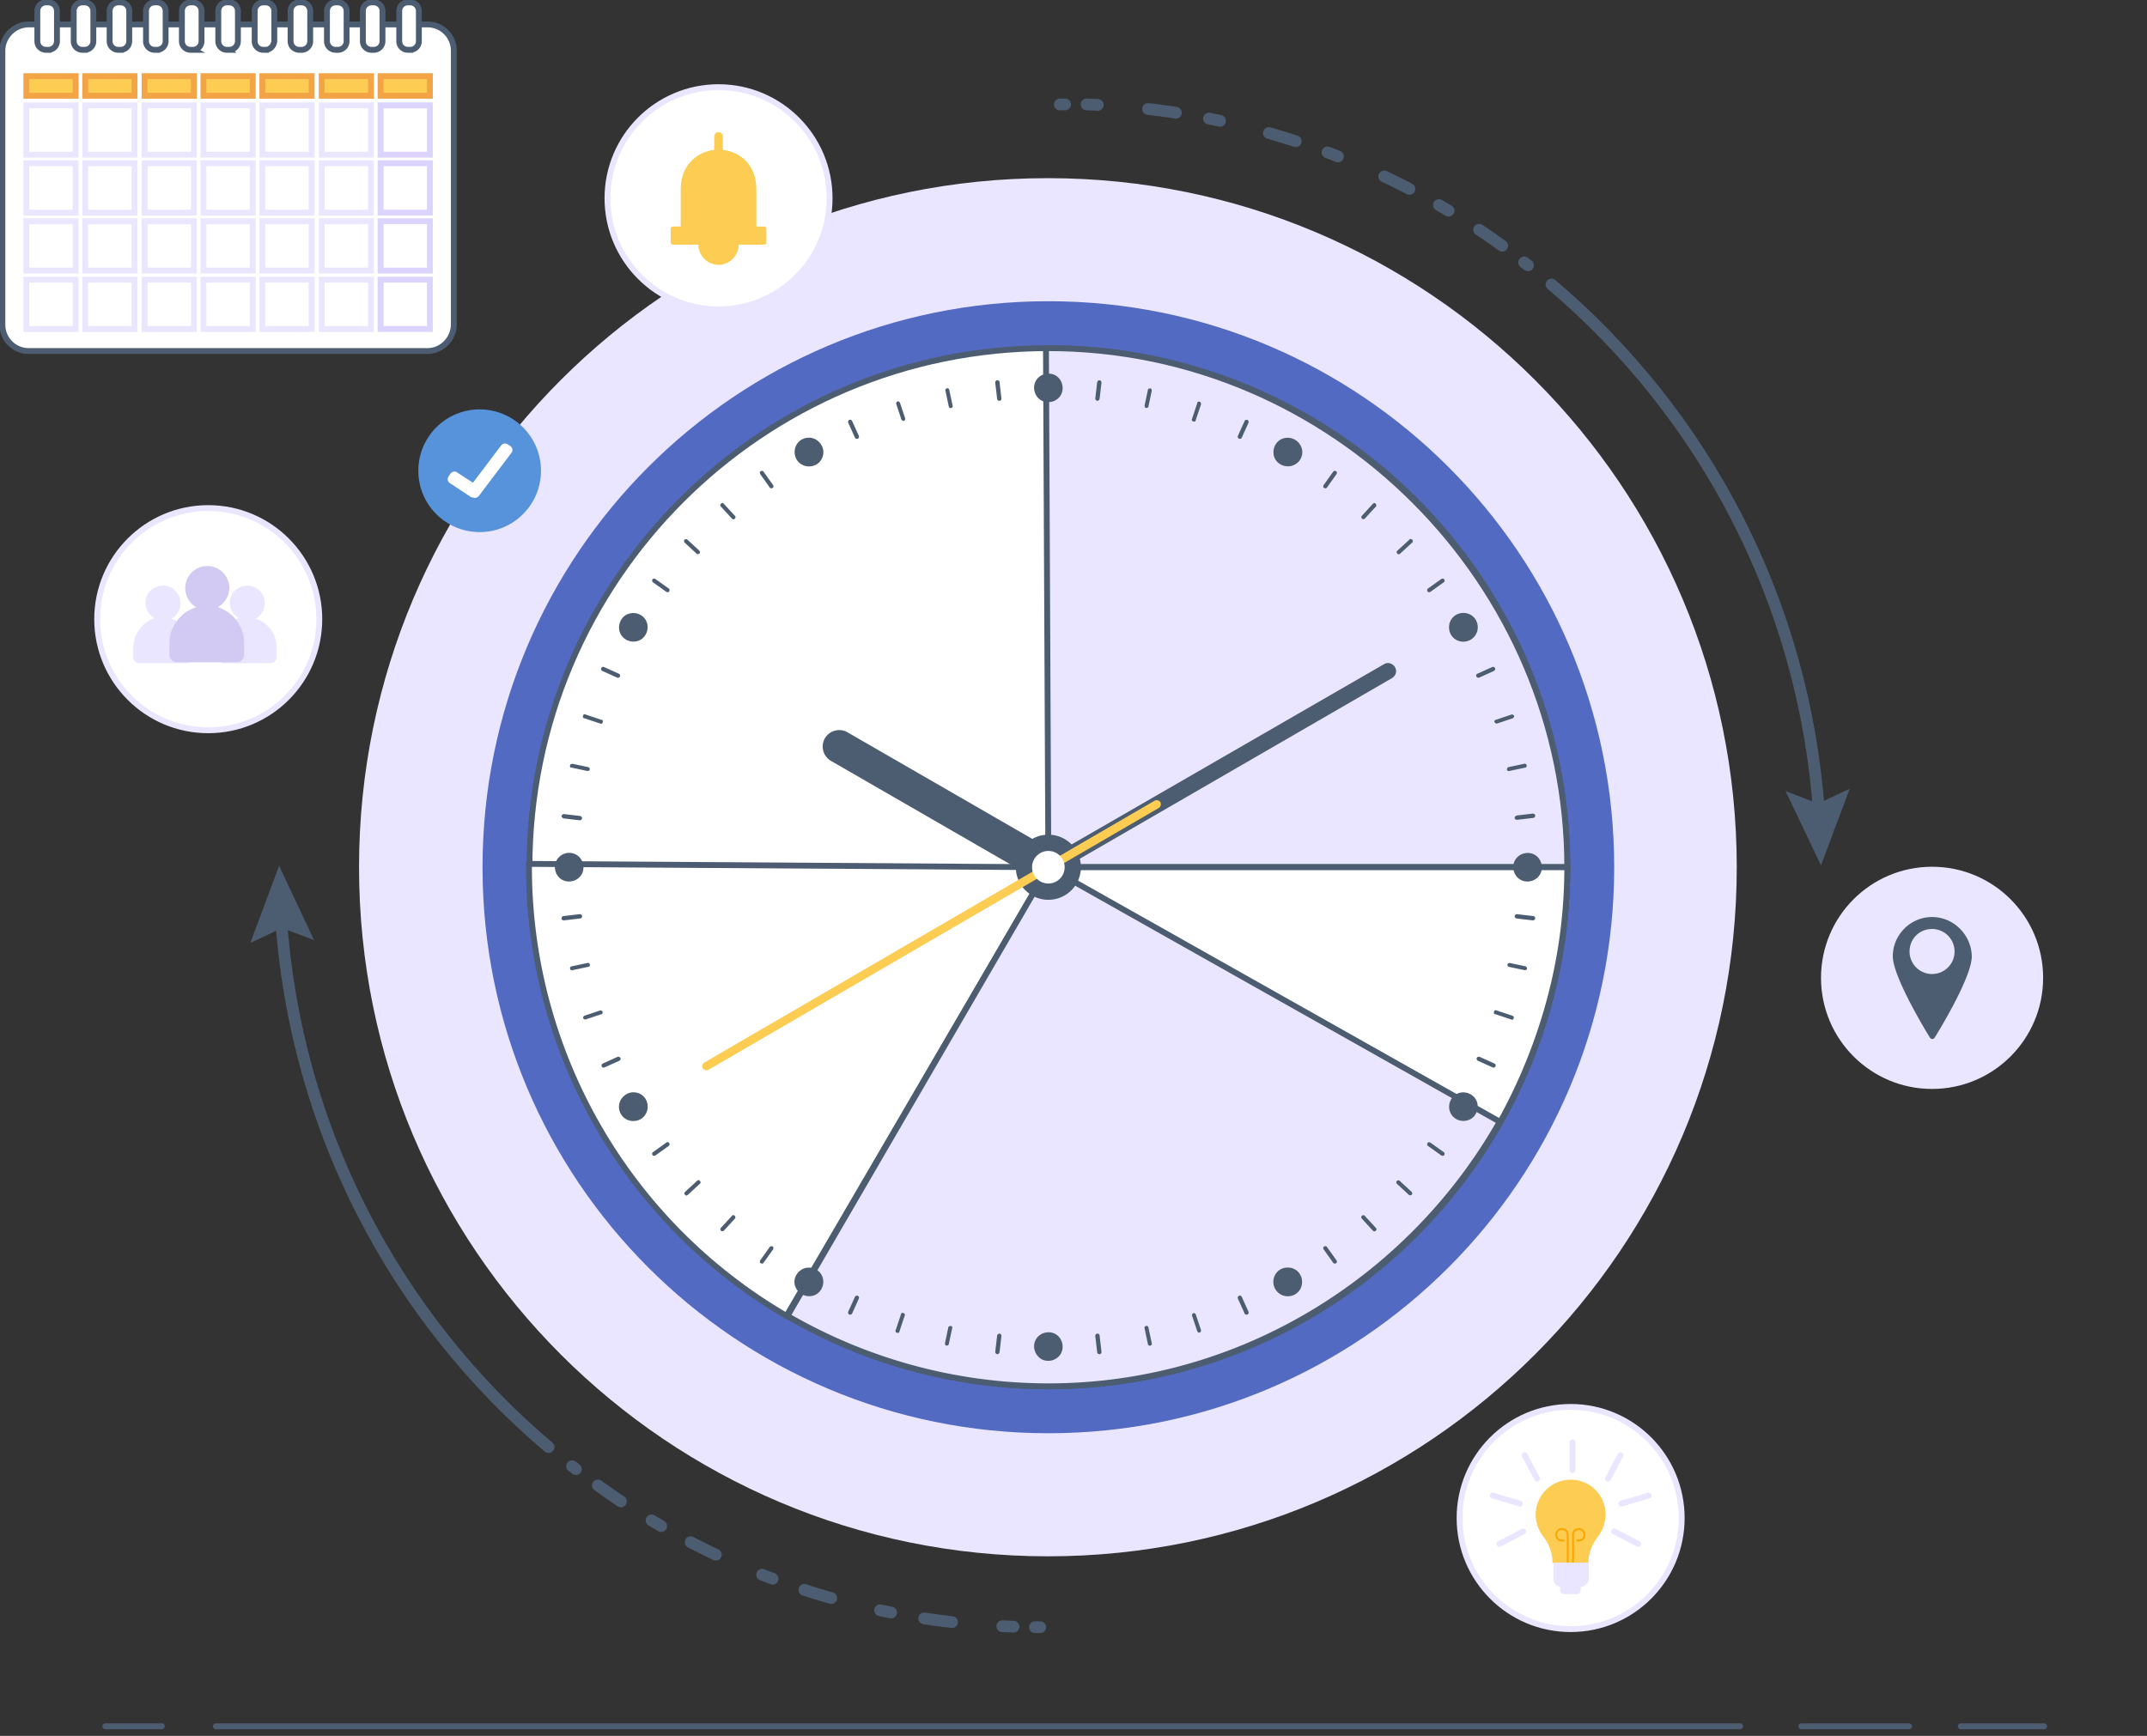 <svg width="366" height="296" viewBox="0 0 366 296" fill="none" xmlns="http://www.w3.org/2000/svg"><rect x="0" y="0" width="366" height="296" fill="#333333" stroke="none"/><g clip-path="url(#a)"><path d="M307.08 294.367h18.361m8.815 0h14.199m-51.819 0H36.805m-9.222 0h-9.63" stroke="#4D5D71" stroke-miterlimit="10" stroke-linecap="round" stroke-linejoin="round"/><path d="M260.483 45.24c-.245-.163-.49-.327-.653-.49" stroke="#4D5D71" stroke-width="2" stroke-linecap="round" stroke-linejoin="round"/><path d="M256.077 41.895c-2.04-1.47-4.08-2.858-6.12-4.165" stroke="#4D5D71" stroke-width="2" stroke-linecap="round" stroke-linejoin="round" stroke-dasharray="4.78 8.6"/><path d="M246.937 35.932a128.7 128.7 0 0 0-61.857-18.127" stroke="#4D5D71" stroke-width="2" stroke-linecap="round" stroke-linejoin="round" stroke-dasharray="1.91 5.74 4.78 8.6"/><path d="M181.572 17.805h-.898M310.1 138.818c-2.448-36.173-19.585-68.263-45.618-90.31" stroke="#4D5D71" stroke-width="2" stroke-linecap="round" stroke-linejoin="round"/><path d="M315.322 134.492l-5.386 2.532-5.549-2.124 6.039 12.657 4.896-13.065z" fill="#4D5D71"/><path d="M178.635 265.382c64.855 0 117.43-52.607 117.43-117.501 0-64.895-52.575-117.502-117.43-117.502S61.205 82.986 61.205 147.88s52.575 117.501 117.43 117.501z" fill="#EBE6FF"/><path d="M86.42 93.006c5.5 0 9.956-4.46 9.956-9.962s-4.457-9.962-9.955-9.962c-5.499 0-9.956 4.46-9.956 9.962s4.457 9.962 9.956 9.962z" fill="#EBE6FF"/><path d="M97.52 250.027c.244.164.49.327.652.49" stroke="#4D5D71" stroke-width="2" stroke-linecap="round" stroke-linejoin="round"/><path d="M101.926 253.293c2.04 1.47 4.08 2.858 6.12 4.164" stroke="#4D5D71" stroke-width="2" stroke-linecap="round" stroke-linejoin="round" stroke-dasharray="4.78 8.6"/><path d="M111.066 259.254a128.702 128.702 0 0 0 61.857 18.127" stroke="#4D5D71" stroke-width="2" stroke-linecap="round" stroke-linejoin="round" stroke-dasharray="1.91 5.74 4.78 8.6"/><path d="M176.432 277.465h.897M47.902 156.453c2.448 36.173 19.586 68.264 45.618 90.311" stroke="#4D5D71" stroke-width="2" stroke-linecap="round" stroke-linejoin="round"/><path d="M42.68 160.779l5.386-2.531 5.467 2.041-5.957-12.656-4.896 13.146z" fill="#4D5D71"/><path d="M178.715 244.396c53.272 0 96.458-43.212 96.458-96.516 0-53.305-43.186-96.517-96.458-96.517S82.258 94.575 82.258 147.88c0 53.304 43.185 96.516 96.457 96.516z" fill="#526AC2"/><path d="M178.716 236.396c48.855 0 88.46-39.63 88.46-88.515s-39.605-88.514-88.46-88.514-88.46 39.63-88.46 88.514c0 48.885 39.605 88.515 88.46 88.515z" fill="#fff" stroke="#4D5D71" stroke-miterlimit="10"/><path d="M178.716 147.88l-44.638 76.511c-27.175-15.841-43.904-44.992-43.904-76.511v-.571l88.542.571z" fill="#fff" stroke="#4D5D71" stroke-miterlimit="10"/><path d="M178.715 147.881l-.408-88.514h.408c48.555 0 88.46 40.011 88.46 88.514h-88.46z" fill="#EBE6FF" stroke="#4D5D71" stroke-miterlimit="10"/><path d="M178.715 147.879h88.46c0 48.585-39.986 88.514-88.46 88.514a88.627 88.627 0 0 1-44.475-12.003l44.475-76.511z" fill="#EBE6FF" stroke="#4D5D71" stroke-miterlimit="10"/><path d="M178.715 147.879h88.46c0 7.594-.979 15.106-2.938 22.455a91.908 91.908 0 0 1-8.487 20.985l-77.035-43.44z" fill="#fff" stroke="#4D5D71" stroke-miterlimit="10"/><path d="M180.103 145.429l-35.662-20.577a2.833 2.833 0 0 0-3.835 1.062 2.834 2.834 0 0 0 1.061 3.837l35.661 20.578 2.775-4.9z" fill="#4D5D71"/><path d="M237.308 115.626c.653-.408.898-1.225.49-1.878-.408-.653-1.224-.898-1.877-.49l-57.859 33.397 1.388 2.45 57.858-33.479z" fill="#4D5D71"/><path d="M178.715 153.433a5.55 5.55 0 0 0 5.549-5.552 5.55 5.55 0 0 0-5.549-5.553 5.55 5.55 0 0 0-5.549 5.553 5.55 5.55 0 0 0 5.549 5.552z" fill="#4D5D71"/><path d="M196.832 136.531a.778.778 0 0 1 .979.245.78.78 0 0 1-.245.98l-76.79 44.665a.78.78 0 0 1-.98-.245.78.78 0 0 1 .245-.98l76.791-44.665z" fill="#FCCC53"/><path d="M178.716 150.654a2.776 2.776 0 1 0-.002-5.552 2.776 2.776 0 0 0 .002 5.552z" fill="#fff"/><path d="M169.983 64.836c-.164 0-.327.163-.327.408l.327 2.776c0 .164.163.327.408.327.163 0 .326-.163.326-.408l-.326-2.776c0-.164-.163-.327-.408-.327zm-8.16 1.634c0-.163-.245-.327-.408-.245-.163 0-.326.245-.245.408l.571 2.695c0 .163.245.326.408.245.164 0 .327-.245.245-.409l-.571-2.694zm-8.405 2.205a.447.447 0 0 0-.408-.245.449.449 0 0 0-.244.408l.897 2.695a.45.45 0 0 0 .408.245.448.448 0 0 0 .245-.409l-.898-2.694zm-8.161 3.102c-.081-.163-.245-.245-.49-.163-.163.082-.244.245-.163.49l1.143 2.531c.081.164.245.245.489.164.164-.082.245-.245.164-.49l-1.143-2.532zm-15.097 8.655c-.082-.163-.326-.163-.49-.082-.163.082-.163.327-.081.49l1.632 2.287c.081.163.326.163.49.081.163-.081.163-.326.081-.49l-1.632-2.286zm-6.773 5.472c-.163-.164-.326-.164-.489 0-.163.163-.163.326 0 .49l1.877 2.041c.163.163.326.163.489 0 .164-.163.164-.327 0-.49l-1.877-2.041zm-6.202 6.124c-.163-.163-.326-.082-.489 0-.163.163-.082.326 0 .49l2.04 1.878c.163.163.326.082.49 0 .163-.163.081-.327 0-.49l-2.041-1.878zm-5.468 6.694c-.163-.082-.408-.082-.49.081-.081.164-.081.409.082.49l2.285 1.633c.163.082.408.082.49-.081.081-.164.081-.409-.082-.49l-2.285-1.633zm-6.203 16.168l-2.529-1.143a.392.392 0 0 0-.49.163c-.082.163 0 .408.163.49l2.53 1.143c.163.082.408 0 .49-.163.081-.245 0-.408-.164-.49zm-5.875 7.595l2.693.898c.163.082.408 0 .408-.245.081-.163 0-.408-.245-.408l-2.693-.899c-.163-.081-.408 0-.408.245-.082.164 0 .409.245.409zm-2.203 8.41l2.693.572c.163 0 .408-.082.408-.245 0-.163-.082-.408-.245-.408l-2.693-.572c-.163 0-.408.082-.408.245-.082.245 0 .408.245.408zm-1.386 8.656l2.774.327c.163 0 .326-.082.408-.327 0-.163-.082-.326-.327-.408l-2.774-.327c-.163 0-.327.082-.408.327 0 .163.163.327.326.408zm3.182 16.658c0-.163-.163-.326-.408-.326l-2.775.326c-.163 0-.326.164-.326.409 0 .163.163.326.408.326l2.774-.326c.245 0 .327-.245.327-.409zm1.305 8.245c0-.163-.244-.326-.408-.245l-2.693.572c-.163 0-.326.245-.244.408 0 .163.244.327.408.245l2.693-.572c.163 0 .326-.163.244-.408zm2.203 8.084a.448.448 0 0 0-.408-.245l-2.693.898a.45.45 0 0 0-.245.408.448.448 0 0 0 .409.245l2.693-.898c.163 0 .244-.163.244-.408zm2.53 7.678l-2.53 1.143c-.163.081-.245.245-.163.49.082.163.245.245.49.163l2.529-1.143c.164-.082.245-.245.164-.49-.164-.163-.327-.245-.49-.163zm8.324 14.615l-2.285 1.633c-.163.082-.163.327-.082.49.082.164.327.164.49.082l2.285-1.633c.163-.082.163-.327.082-.49-.164-.163-.327-.245-.49-.082zm5.223 6.534l-2.04 1.878c-.164.163-.164.326 0 .49.163.163.326.163.489 0l2.04-1.878c.164-.164.164-.327 0-.49-.081-.164-.326-.164-.489 0zm5.957 5.961l-1.877 2.041c-.163.163-.082.327 0 .49.163.163.326.082.49 0l1.877-2.041c.163-.164.081-.327 0-.49-.164-.164-.409-.164-.49 0zm6.447 5.305l-1.632 2.287c-.082.163-.082.408.081.49.164.081.408.081.49-.082l1.632-2.286c.082-.164.082-.409-.081-.49-.164-.082-.327-.082-.49.081zm15.015 8.331a.391.391 0 0 0-.489.163l-1.143 2.531c-.081.164 0 .409.163.49.164.082.409 0 .49-.163l1.143-2.531c.081-.245 0-.409-.164-.49zm7.753 2.94c-.164-.082-.408 0-.408.245l-.898 2.694c-.082.164 0 .409.245.409.163.081.408 0 .408-.245l.897-2.695c.082-.163 0-.327-.244-.408zm8.078 2.203c-.163 0-.408.082-.408.245l-.571 2.695c0 .163.081.408.245.408.163 0 .408-.081.408-.245l.571-2.694c.082-.164 0-.409-.245-.409zm8.324 1.305c-.163 0-.327.082-.408.327l-.327 2.776c0 .163.082.327.327.408.163 0 .326-.081.408-.326l.326-2.777c0-.245-.163-.408-.326-.408zm16.648 0c-.163 0-.326.163-.326.408l.326 2.777c0 .163.164.326.408.326.164 0 .327-.163.327-.408l-.327-2.776c0-.245-.163-.327-.408-.327zm8.731-1.061c0-.164-.245-.327-.408-.245-.163 0-.326.245-.245.408l.572 2.695c0 .163.244.326.408.245.163 0 .326-.245.244-.409l-.571-2.694zm8.08-2.206a.449.449 0 0 0-.408-.245.45.45 0 0 0-.245.409l.898 2.694a.448.448 0 0 0 .408.245.449.449 0 0 0 .245-.408l-.898-2.695zm7.833-3.018c-.082-.163-.245-.245-.49-.163-.163.081-.245.245-.163.49l1.143 2.531c.081.163.244.245.489.163.163-.081.245-.245.163-.49l-1.142-2.531zm14.526-8.494c-.082-.163-.327-.163-.49-.081-.163.081-.163.326-.081.49l1.632 2.286c.081.163.326.163.489.082.164-.082.164-.327.082-.49l-1.632-2.287zm6.448-5.305c-.163-.164-.326-.164-.49 0-.163.163-.163.326 0 .49l1.877 2.041c.163.163.327.163.49 0 .163-.163.163-.327 0-.49l-1.877-2.041zm5.956-5.962c-.163-.163-.326-.082-.489 0-.164.163-.082.326 0 .49l2.04 1.878c.163.163.326.081.489 0 .164-.164.082-.327 0-.49l-2.04-1.878zm5.223-6.533c-.163-.082-.408-.082-.489.082-.082.163-.082.408.081.49l2.285 1.633c.163.081.408.081.49-.082.081-.163.081-.408-.082-.49l-2.285-1.633zm10.936-13.472l-2.53-1.143a.391.391 0 0 0-.489.163c-.082.163 0 .408.163.49l2.53 1.143c.163.082.408 0 .489-.163.082-.245 0-.409-.163-.49zm3.02-8.168l-2.693-.899c-.163-.081-.408 0-.408.245-.082.164 0 .409.245.409l2.693.898c.163.081.408 0 .408-.245.081-.163 0-.327-.245-.408zm2.284-8.408l-2.693-.572c-.164 0-.408.082-.408.245 0 .163.081.408.244.408l2.693.572c.164 0 .408-.082.408-.245a.447.447 0 0 0-.244-.408zm1.306-8.574l-2.775-.326c-.163 0-.326.081-.408.326 0 .164.082.327.327.409l2.774.326c.163 0 .327-.081.408-.326 0-.245-.163-.409-.326-.409zm-3.183-16.74c0 .164.163.327.408.327l2.775-.327c.163 0 .326-.163.326-.408 0-.163-.163-.327-.408-.327l-2.774.327c-.164.082-.327.245-.327.408zm-1.306-8.249c0 .164.244.327.408.245l2.693-.571c.163 0 .326-.245.244-.409 0-.163-.244-.326-.408-.245l-2.693.572a.449.449 0 0 0-.244.408zm-2.122-8.081a.448.448 0 0 0 .408.244l2.693-.898a.449.449 0 0 0 .245-.408.45.45 0 0 0-.408-.245l-2.693.898c-.245.082-.327.245-.245.409zm-2.611-7.596l2.53-1.143c.163-.082.245-.245.163-.49-.081-.163-.245-.245-.489-.163l-2.53 1.143c-.163.082-.245.245-.163.49.163.163.326.245.489.163zm-6.447-16.821l-2.285 1.633c-.163.081-.163.326-.081.49.081.163.326.163.489.081l2.285-1.633c.163-.082.163-.326.082-.49-.082-.163-.327-.163-.49-.081zm-5.466-6.693l-2.041 1.878c-.163.163-.163.326 0 .49.164.163.327.163.49 0l2.04-1.878c.163-.164.163-.327 0-.49-.163-.164-.408-.164-.489 0zm-6.204-6.125l-1.877 2.041c-.163.163-.081.327 0 .49.164.163.327.082.49 0l1.877-2.041c.163-.164.082-.327 0-.49-.163-.164-.326-.164-.49 0zm-6.773-5.472l-1.632 2.287c-.082.163-.082.408.081.49.163.081.408.081.49-.082l1.632-2.287c.082-.163.082-.408-.082-.49-.163-.081-.408-.081-.489.082zm-14.608-8.818a.391.391 0 0 0-.489.163l-1.143 2.532c-.082.163 0 .408.163.49.163.081.408 0 .49-.164l1.142-2.531c.082-.163 0-.408-.163-.49zm-8.16-3.103c-.163-.082-.408 0-.408.245l-.897 2.695c-.082.163 0 .408.244.408.164.082.408 0 .408-.245l.898-2.695c0-.163-.081-.408-.245-.408zm-8.406-2.288c-.163 0-.408.081-.408.245l-.571 2.694c0 .163.082.408.245.408.163 0 .408-.081.408-.244l.571-2.695c0-.163-.081-.408-.245-.408zm-8.649-1.387c-.163 0-.326.082-.408.327l-.326 2.776c0 .163.081.326.326.408.164 0 .327-.082.408-.326l.327-2.777c0-.163-.163-.408-.327-.408zm71.733 85.167c-1.143-.653-1.551-2.205-.898-3.348.653-1.143 2.204-1.551 3.346-.898 1.143.653 1.551 2.205.898 3.348-.653 1.143-2.204 1.551-3.346.898zm-9.712-40.584c-1.388 0-2.448-1.062-2.448-2.45 0-1.388 1.06-2.449 2.448-2.449 1.387 0 2.448 1.061 2.448 2.449s-1.143 2.45-2.448 2.45zm-28.725-30.213c-1.142.653-2.693.245-3.345-.898-.653-1.143-.245-2.695.897-3.348 1.143-.653 2.693-.245 3.346.898.734 1.144.326 2.695-.898 3.348zm-39.905-11.839c-.653 1.143-2.203 1.551-3.346.898-1.142-.653-1.55-2.205-.897-3.348.653-1.143 2.203-1.552 3.346-.898 1.142.653 1.55 2.204.897 3.348zm-40.477 9.715c0 1.389-1.061 2.45-2.448 2.45s-2.448-1.061-2.448-2.45c0-1.388 1.061-2.45 2.448-2.45 1.306 0 2.448 1.144 2.448 2.45zm-30.275 28.663c.653 1.143.245 2.695-.897 3.348-1.143.653-2.693.245-3.346-.898s-.245-2.695.897-3.348c1.225-.653 2.693-.245 3.346.898zm-11.833 40.01c1.143.654 1.55 2.205.898 3.348-.653 1.144-2.204 1.552-3.346.899-1.143-.654-1.55-2.205-.898-3.348.735-1.225 2.204-1.552 3.346-.899zm9.711 40.503c1.387 0 2.448 1.061 2.448 2.449 0 1.389-1.061 2.45-2.448 2.45-1.388 0-2.448-1.061-2.448-2.45 0-1.306 1.142-2.449 2.448-2.449zm28.725 30.21c1.143-.653 2.693-.245 3.346.898s.245 2.695-.898 3.348c-1.142.653-2.693.245-3.345-.898-.735-1.143-.327-2.613.897-3.348zm39.906 11.922c.653-1.144 2.203-1.552 3.346-.899 1.142.654 1.55 2.205.897 3.348-.653 1.143-2.203 1.552-3.346.898-1.142-.734-1.55-2.204-.897-3.347zm40.475-9.8c0-1.388 1.061-2.449 2.448-2.449 1.388 0 2.449 1.061 2.449 2.449s-1.061 2.45-2.449 2.45c-1.305 0-2.448-1.062-2.448-2.45zm30.277-28.661c-.653-1.143-.245-2.694.897-3.348 1.143-.653 2.693-.245 3.346.899.653 1.143.245 2.694-.897 3.347-1.225.654-2.693.245-3.346-.898z" fill="#4D5D71"/><path d="M267.747 277.794c10.456 0 18.932-8.481 18.932-18.944 0-10.462-8.476-18.944-18.932-18.944-10.456 0-18.933 8.482-18.933 18.944 0 10.463 8.477 18.944 18.933 18.944z" fill="#fff" stroke="#EBE6FF" stroke-miterlimit="10"/><path d="M261.789 258.279c0-3.348 2.775-6.042 6.12-5.961a5.927 5.927 0 0 1 5.794 5.798c0 1.47-.489 2.858-1.305 3.919-.979 1.225-1.632 2.858-1.632 4.41v.081h-6.121v-.081a7.074 7.074 0 0 0-1.55-4.41c-.816-1.061-1.306-2.368-1.306-3.756z" fill="#FCCC53"/><path d="M267.99 266.527h.327v-4.817c0-.49.326-.817.816-.817.489 0 .816.327.816.817 0 .49-.327.816-.816.816h-.408v.327h.408c.653 0 1.142-.49 1.142-1.143 0-.654-.489-1.144-1.142-1.144-.653 0-1.143.49-1.143 1.144v4.817zm-.897 0h.327v-4.817c0-.654-.49-1.144-1.143-1.144s-1.142.49-1.142 1.144c0 .653.489 1.143 1.142 1.143h.408v-.327h-.408c-.489 0-.816-.326-.816-.816 0-.49.327-.817.816-.817.49 0 .816.327.816.817v4.817z" fill="#FCA701"/><path d="M266.195 270.61h3.183c.816 0 1.468-.653 1.468-1.47v-2.695h-6.038v2.695c-.082.817.571 1.47 1.387 1.47z" fill="#EBE6FF"/><path d="M266.604 271.834h2.203a.644.644 0 0 0 .653-.653v-.654h-3.509v.654c0 .326.327.653.653.653z" fill="#EBE6FF"/><path d="M275.174 261.137l4.08 2.123m-2.858-6.86l4.652-1.388m-6.937-2.859l2.122-4.001m-8.159 2.533v-4.736m-8.406 15.188l-4.08 2.123m3.509-6.86l-4.652-1.388m7.589-2.859l-2.122-4.001" stroke="#EBE6FF" stroke-miterlimit="10" stroke-linecap="round" stroke-linejoin="round"/><path d="M329.36 185.685c10.456 0 18.933-8.482 18.933-18.944 0-10.463-8.477-18.944-18.933-18.944s-18.932 8.481-18.932 18.944c0 10.462 8.476 18.944 18.932 18.944z" fill="#EBE6FF"/><path fill-rule="evenodd" clip-rule="evenodd" d="M329.36 156.371c-3.673 0-6.692 3.021-6.692 6.696 0 3.674 6.284 13.8 6.284 13.8.244.408.652.408.897 0 0 0 6.284-10.044 6.284-13.8-.082-3.675-3.101-6.696-6.773-6.696zm0 2.041a3.832 3.832 0 0 1 3.835 3.838 3.832 3.832 0 0 1-3.835 3.838 3.833 3.833 0 0 1-3.836-3.838c0-2.204 1.714-3.838 3.836-3.838z" fill="#4D5D71"/><path d="M35.499 124.525c10.456 0 18.932-8.482 18.932-18.944 0-10.463-8.476-18.944-18.932-18.944-10.456 0-18.933 8.481-18.933 18.944 0 10.462 8.477 18.944 18.933 18.944z" fill="#fff" stroke="#EBE6FF" stroke-miterlimit="10"/><path d="M37.948 107.541c.735-1.062 1.714-1.797 2.775-2.123-1.142-.653-1.795-1.96-1.469-3.348.245-1.062 1.143-1.878 2.204-2.123 1.958-.49 3.672 1.061 3.672 2.939a2.989 2.989 0 0 1-1.55 2.613c2.121.654 3.59 2.613 3.59 4.981v1.552a1.08 1.08 0 0 1-1.061 1.061h-7.997a1.08 1.08 0 0 1-1.061-1.061v-1.552c.163-1.061.408-2.041.897-2.939zm-14.363 0c.735-1.062 1.714-1.797 2.775-2.123-1.143-.653-1.796-1.96-1.47-3.348.246-1.062 1.143-1.878 2.204-2.123 1.959-.49 3.672 1.061 3.672 2.939a2.989 2.989 0 0 1-1.55 2.613c2.122.654 3.59 2.613 3.59 4.981v1.552a1.08 1.08 0 0 1-1.06 1.061h-7.998a1.08 1.08 0 0 1-1.06-1.061v-1.552c.081-1.061.326-2.041.897-2.939z" fill="#EBE6FF"/><path d="M30.847 105.089c.735-.734 1.632-1.224 2.612-1.551a3.74 3.74 0 0 1-1.877-3.266 3.745 3.745 0 0 1 3.754-3.756 3.745 3.745 0 0 1 3.753 3.756c0 1.388-.816 2.613-1.958 3.266a6.421 6.421 0 0 1 4.488 6.124v1.96c0 .735-.571 1.306-1.306 1.306H30.194a1.289 1.289 0 0 1-1.305-1.306v-2.123c0-1.552.734-3.185 1.958-4.41z" fill="#D2CAF2"/><path d="M122.489 52.751c10.456 0 18.933-8.481 18.933-18.944 0-10.462-8.477-18.944-18.933-18.944s-18.932 8.482-18.932 18.944c0 10.463 8.476 18.944 18.932 18.944z" fill="#fff" stroke="#EBE6FF" stroke-miterlimit="10"/><path fill-rule="evenodd" clip-rule="evenodd" d="M114.736 38.625h1.306v-6.369c0-4.083 2.774-6.37 5.712-6.696v-2.286c0-.408.327-.735.735-.735s.734.327.734.735v2.286c2.938.327 5.712 2.532 5.712 6.696v6.37h1.306c.245 0 .408.162.408.407v2.287c0 .245-.163.408-.408.408h-4.325c0 1.878-1.55 3.43-3.427 3.43s-3.428-1.552-3.428-3.43h-4.325c-.245 0-.408-.163-.408-.408v-2.287c0-.245.163-.408.408-.408z" fill="#FCCC53"/><path d="M81.768 90.233c5.499 0 9.956-4.46 9.956-9.963 0-5.501-4.457-9.961-9.956-9.961-5.498 0-9.956 4.46-9.956 9.962 0 5.501 4.458 9.962 9.956 9.962z" fill="#5793DB" stroke="#5793DB" stroke-miterlimit="10"/><path fill-rule="evenodd" clip-rule="evenodd" d="M80.3 84.763l-3.591-2.369c-.408-.244-.49-.734-.245-1.143l.326-.49c.245-.326.735-.49 1.061-.245l2.775 1.797 4.814-6.37c.327-.407.735-.407 1.143-.162l.49.326c.326.327.408.817.081 1.143l-5.549 7.35c-.245.244-.571.407-.898.244-.163 0-.244 0-.408-.081z" fill="#fff"/><path d="M72.874 59.857H4.897a4.477 4.477 0 0 1-4.489-4.491V8.659c0-2.45 2.04-4.491 4.488-4.491h67.978a4.477 4.477 0 0 1 4.488 4.491v46.625c0 2.531-2.04 4.573-4.488 4.573z" fill="#fff" stroke="#4D5D71" stroke-miterlimit="10"/><path d="M12.894 17.965H4.488v8.41h8.406v-8.41zm10.036 0h-8.405v8.41h8.406v-8.41zm10.12 0h-8.405v8.41h8.405v-8.41zm10.037 0h-8.405v8.41h8.405v-8.41zm10.037 0H44.72v8.41h8.405v-8.41zm10.121 0H54.84v8.41h8.405v-8.41z" fill="#fff" stroke="#EBE6FF" stroke-miterlimit="10"/><path d="M73.282 17.965h-8.405v8.41h8.405v-8.41z" fill="#fff" stroke="#DCD3FF" stroke-miterlimit="10"/><path d="M12.894 12.984H4.488v3.348h8.406v-3.348zm10.036 0h-8.405v3.348h8.406v-3.348zm10.12 0h-8.405v3.348h8.405v-3.348zm10.037 0h-8.405v3.348h8.405v-3.348zm10.037 0H44.72v3.348h8.405v-3.348zm10.121 0H54.84v3.348h8.405v-3.348zm10.037 0h-8.405v3.348h8.405v-3.348z" fill="#FCCC53" stroke="#F2A446" stroke-miterlimit="10"/><path d="M12.894 27.844H4.488v8.41h8.406v-8.41zm10.036 0h-8.405v8.41h8.406v-8.41zm10.12 0h-8.405v8.41h8.405v-8.41zm10.037 0h-8.405v8.41h8.405v-8.41zm10.037 0H44.72v8.41h8.405v-8.41zm10.121 0H54.84v8.41h8.405v-8.41z" fill="#fff" stroke="#EBE6FF" stroke-miterlimit="10"/><path d="M73.282 27.844h-8.405v8.41h8.405v-8.41z" fill="#fff" stroke="#DCD3FF" stroke-miterlimit="10"/><path d="M12.894 37.727H4.488v8.41h8.406v-8.41zm10.036 0h-8.405v8.41h8.406v-8.41zm10.12 0h-8.405v8.41h8.405v-8.41zm10.037 0h-8.405v8.41h8.405v-8.41zm10.037 0H44.72v8.41h8.405v-8.41zm10.121 0H54.84v8.41h8.405v-8.41z" fill="#fff" stroke="#EBE6FF" stroke-miterlimit="10"/><path d="M73.282 37.727h-8.405v8.41h8.405v-8.41z" fill="#fff" stroke="#DCD3FF" stroke-miterlimit="10"/><path d="M12.894 47.688H4.488v8.41h8.406v-8.41zm10.036 0h-8.405v8.41h8.406v-8.41zm10.12 0h-8.405v8.41h8.405v-8.41zm10.037 0h-8.405v8.41h8.405v-8.41zm10.037 0H44.72v8.41h8.405v-8.41zm10.121 0H54.84v8.41h8.405v-8.41z" fill="#fff" stroke="#EBE6FF" stroke-miterlimit="10"/><path d="M73.282 47.688h-8.405v8.41h8.405v-8.41z" fill="#fff" stroke="#DCD3FF" stroke-miterlimit="10"/><path d="M10.037 24.091L8.65 22.703l-1.387 1.388-.572-.571 1.388-1.388-1.388-1.307.653-.653L8.65 21.56l1.387-1.388.571.572-1.387 1.388 1.387 1.388-.57.571zm30.194 9.961l-1.387-1.388-1.306 1.307-.571-.572 1.306-1.388-1.306-1.307.571-.571 1.306 1.388 1.387-1.388.571.571-1.305 1.307 1.305 1.388-.571.653zm-20.156 9.879l-1.306-1.388-1.387 1.306-.572-.571 1.388-1.307-1.387-1.388.57-.571L18.77 41.4l1.306-1.388.571.571-1.306 1.388 1.388 1.307-.653.653z" fill="#fff"/><path d="M8.242 8.494h-.408a1.463 1.463 0 0 1-1.469-1.47V1.88c0-.817.653-1.47 1.47-1.47h.407c.816 0 1.469.653 1.469 1.47v5.144c0 .817-.653 1.47-1.469 1.47zm6.201 0h-.408a1.463 1.463 0 0 1-1.469-1.47V1.88c0-.817.653-1.47 1.47-1.47h.407c.816 0 1.47.653 1.47 1.47v5.144c0 .817-.654 1.47-1.47 1.47zm6.121 0h-.408a1.463 1.463 0 0 1-1.468-1.47V1.88c0-.817.652-1.47 1.468-1.47h.408c.817 0 1.47.653 1.47 1.47v5.144c0 .817-.653 1.47-1.47 1.47zm6.203 0h-.407a1.463 1.463 0 0 1-1.47-1.47V1.88c0-.817.654-1.47 1.47-1.47h.407c.817 0 1.47.653 1.47 1.47v5.144c0 .817-.653 1.47-1.47 1.47zm6.12 0h-.408a1.463 1.463 0 0 1-1.47-1.47V1.88c0-.817.654-1.47 1.47-1.47h.408c.816 0 1.469.653 1.469 1.47v5.144c0 .817-.653 1.47-1.47 1.47zm6.201 0h-.408a1.463 1.463 0 0 1-1.47-1.47V1.88c0-.817.654-1.47 1.47-1.47h.408c.816 0 1.469.653 1.469 1.47v5.144c0 .817-.653 1.47-1.47 1.47zm6.203 0h-.408a1.463 1.463 0 0 1-1.469-1.47V1.88c0-.817.653-1.47 1.469-1.47h.408c.816 0 1.469.653 1.469 1.47v5.144c-.082.817-.735 1.47-1.469 1.47zm6.121 0h-.408a1.463 1.463 0 0 1-1.469-1.47V1.88c0-.817.653-1.47 1.47-1.47h.407c.816 0 1.469.653 1.469 1.47v5.144c0 .817-.653 1.47-1.469 1.47zm6.201 0h-.408a1.463 1.463 0 0 1-1.469-1.47V1.88c0-.817.653-1.47 1.47-1.47h.407c.816 0 1.47.653 1.47 1.47v5.144c0 .817-.654 1.47-1.47 1.47zm6.121 0h-.408a1.463 1.463 0 0 1-1.469-1.47V1.88c0-.817.653-1.47 1.47-1.47h.407c.816 0 1.47.653 1.47 1.47v5.144c0 .817-.654 1.47-1.47 1.47zm6.202 0h-.409a1.463 1.463 0 0 1-1.468-1.47V1.88c0-.817.652-1.47 1.469-1.47h.407c.817 0 1.47.653 1.47 1.47v5.144c0 .817-.653 1.47-1.47 1.47z" fill="#fff" stroke="#4D5D71" stroke-miterlimit="10"/></g><defs><clipPath id="a"><path fill="#fff" d="M0 0h366v296H0z"/></clipPath></defs></svg>
